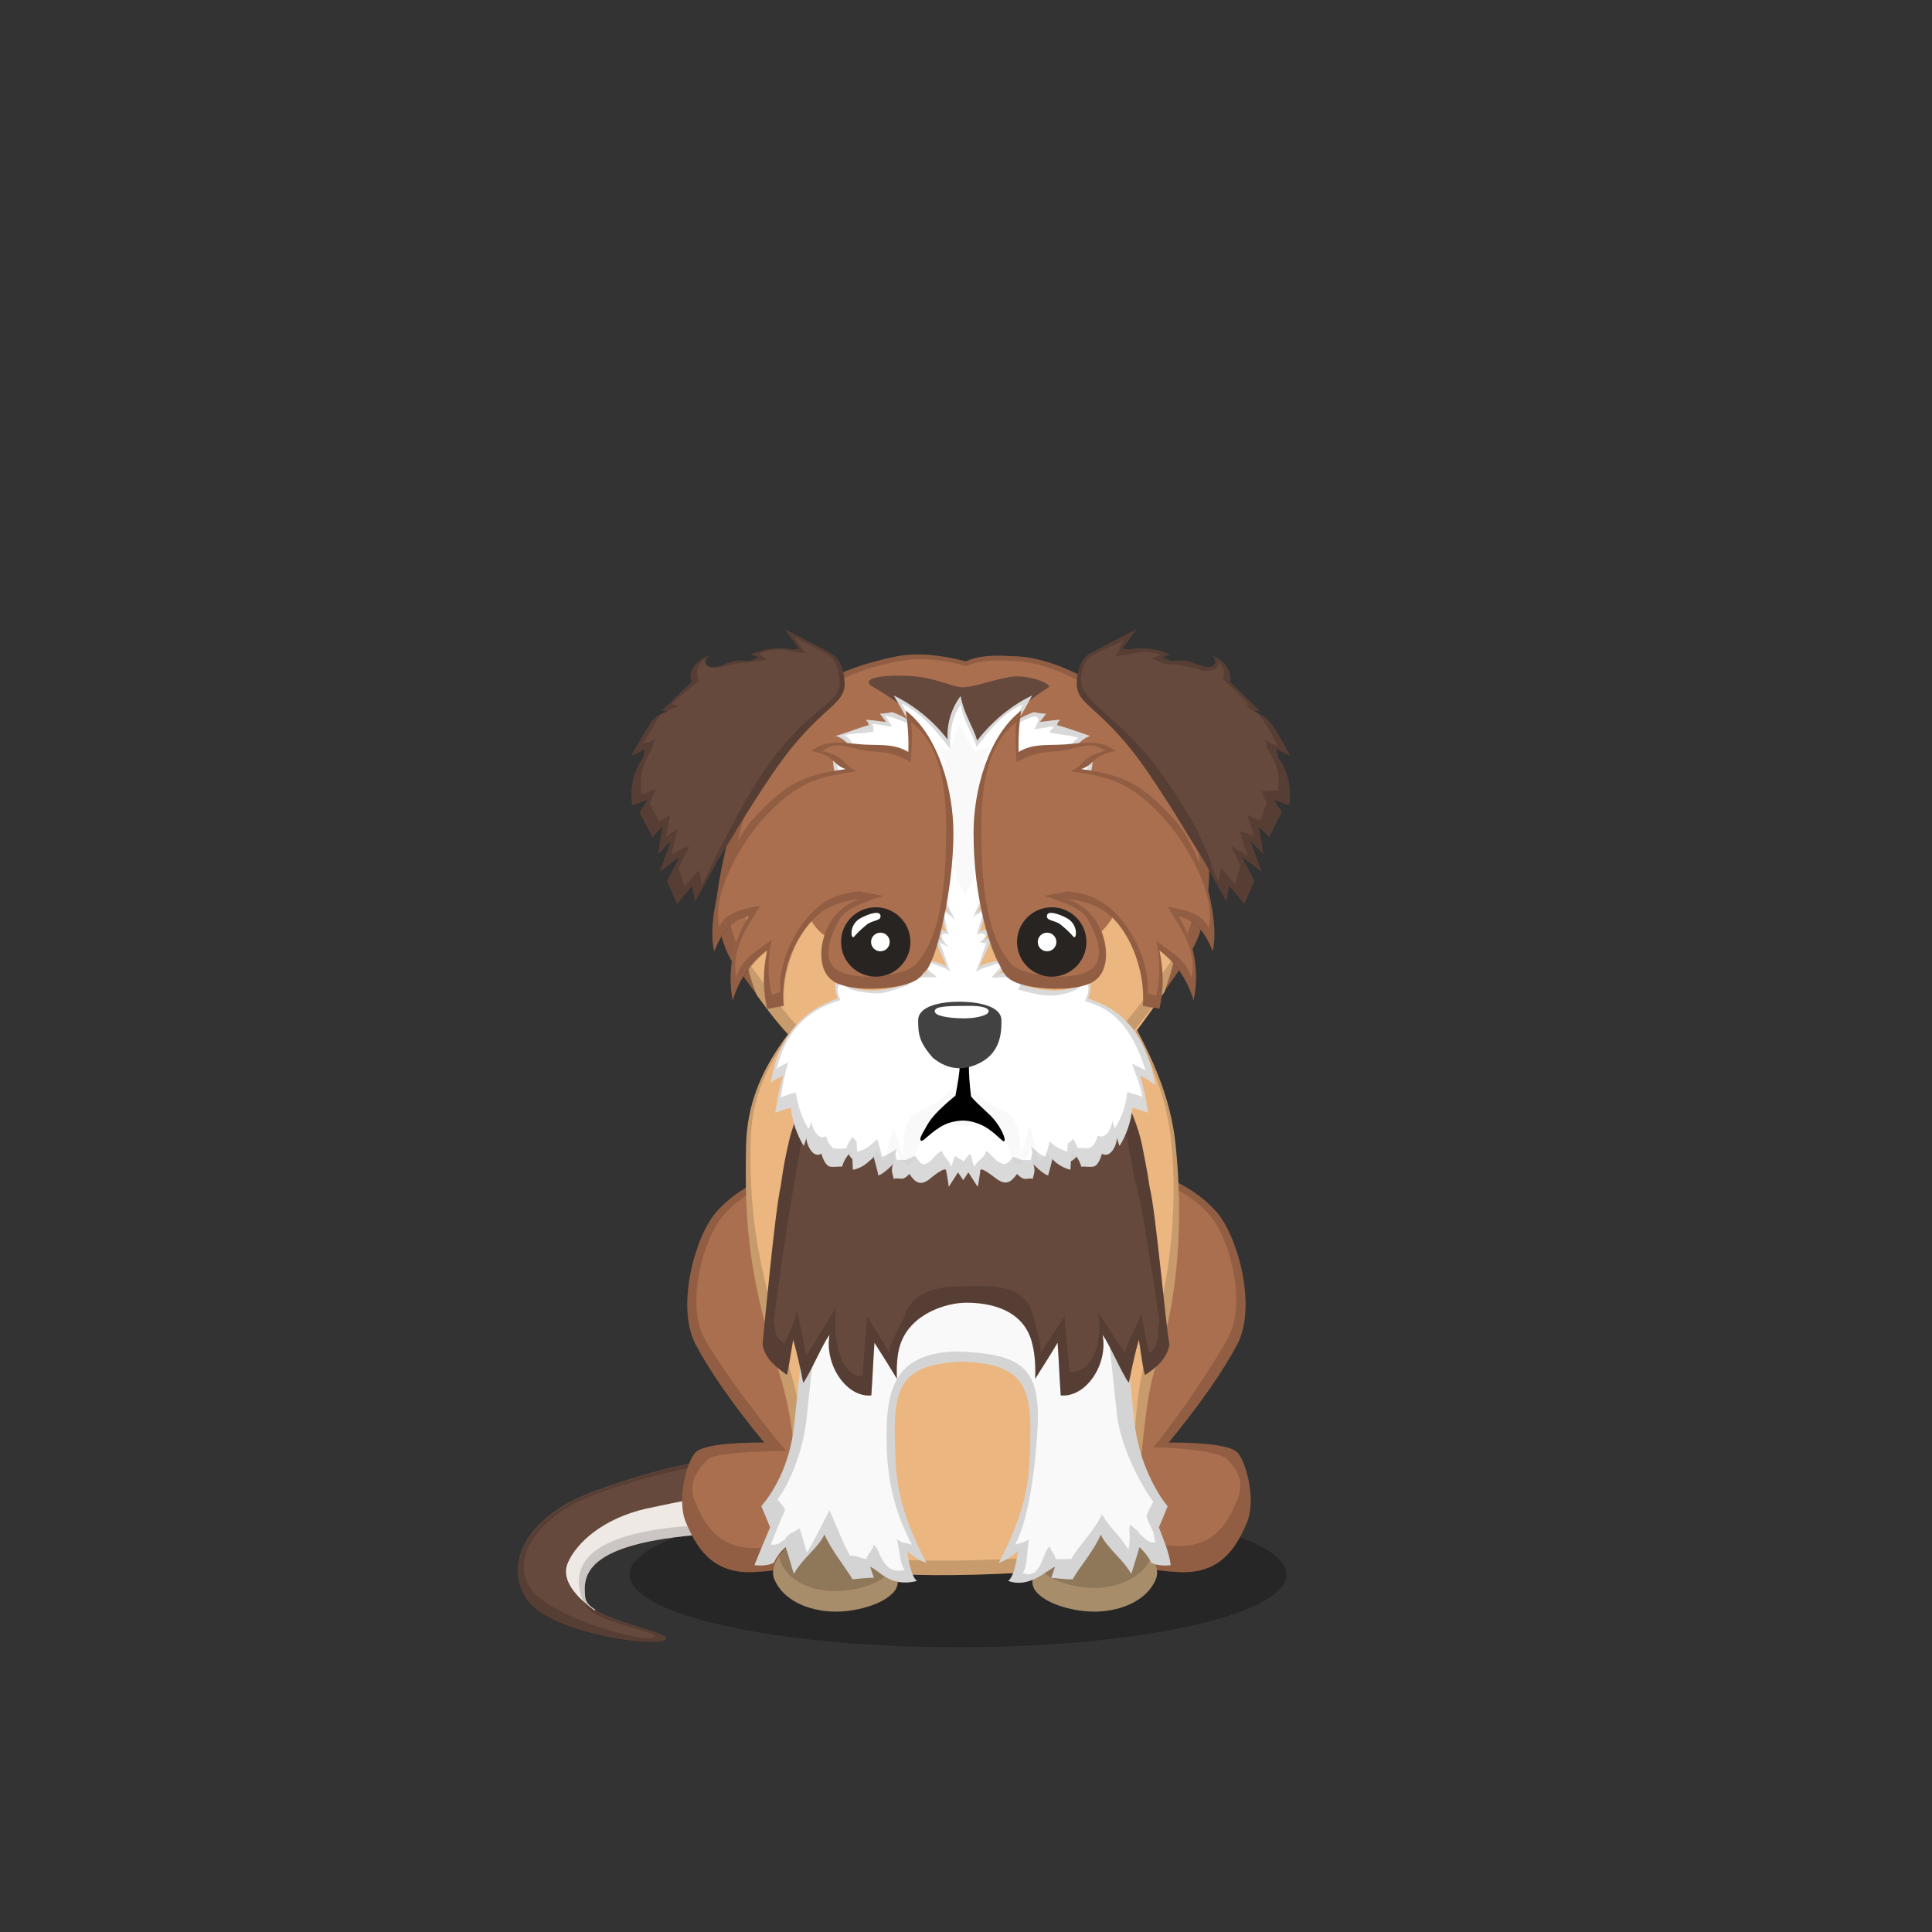 ﻿<?xml version="1.0" encoding="utf-8"?><!DOCTYPE svg PUBLIC "-//W3C//DTD SVG 1.1//EN" "http://www.w3.org/Graphics/SVG/1.1/DTD/svg11.dtd"><svg x="0" y="0" width="340px" height="340px" viewBox="0, 0, 340, 340" preserveAspectRatio="xMidYMid" font-size="0" id="a" enable-background="new 0 0 340 340" xmlns="http://www.w3.org/2000/svg" xmlns:xlink="http://www.w3.org/1999/xlink" xmlns:xml="http://www.w3.org/XML/1998/namespace" version="1.1"><rect x="0" y="0" width="340" height="340" fill="#333333" stroke="none"/><g id="b" fill="#000"><g id="c"><g transform="translate(0, 0) translate(0, 224)" id="d"><ellipse cx="168.6" cy="53.1" rx="57.8" ry="12.8" fill-opacity="0.25" id="e" /></g><g id="f"><g transform="translate(91.2, 86.1) translate(32, 179.5) scale(-1, 1) translate(-32, -179.5) translate(0, 153)" id="g"><g transform="translate(0, 17)" id="h"><path d="M31 13.9 C52.7 15.5 52.6 21.3 52.2 25.1 C51.8 29 36.3 31.1 38.1 32.5 C39.9 33.9 59 31.3 62.7 25.1 C66.4 18.9 62.5 10.7 50.8 6.4 C39.1 2.1 23.4 -2.1 10.6 1 C3.9 2.6 -3.3 7.7 4.4 11.3 C8.4 13.3 19.4 13 31 13.9 z" id="i" fill="#66493D" /><path d="M31 13.9 C52.7 15.5 52.6 21.3 52.2 25.1 C52.1 25.9 51.4 26.6 50.4 27.2 C50.5 27.2 50.6 27.3 50.6 27.3 C54.8 24.2 56.3 21.4 55.3 19 C53.8 15.4 49 11.1 41.5 9.4 C36.4 8.3 29.1 6.9 20 5 L12.8 5.8 L12.8 11.3 C12.8 11.6 13.9 12.3 15.4 13.1 C20 13.3 25.5 13.4 31 13.9 z" id="j" fill="#EFE9E6" /><path d="M50.4 27.3 L50.4 27.3 C51.4 26.7 52.1 26 52.2 25.2 C52.6 21.3 52.7 15.6 31 14 C19.4 13 8.4 13.3 4.4 11.3 C-3.3 7.7 3.9 2.6 10.6 1 C23.4 -2.1 39 2.2 50.7 6.5 C62.4 10.8 66.3 19 62.7 25.2 C59 31.4 39.9 33.9 38.1 32.6 C36.7 31.4 46.4 29.8 50.4 27.3 z M53.3 23.1 C53.1 24.4 52.6 27 50 28.2 C45.8 30.2 39.1 31.3 40 32 C41.6 33.2 58.7 28.5 62 23.2 C65.3 17.9 60.4 10.4 50 6.7 C39.6 3 26.6 -0.2 16.2 1.9 C10.2 3.1 1.6 5.7 8.3 8.9 C11.8 10.7 23.2 11.6 33.4 12.4 C52.5 13.7 53.6 19.7 53.3 23.1 z" opacity="0.15" id="k" /></g></g><g transform="translate(127.5, 273.3) scale(1.246) translate(-127.5, -273.3) translate(-282, 62.1) translate(20, 150)" id="l"><path d="M418 16.4 C418 16.4 415.5 9 413.5 8.1 C411.5 7.2 409.1 5.1 402.7 6.1 C396.3 7.1 391.2 9.7 388.3 13.1 C385.4 16.4 382.6 26.3 385.4 31.7 C387.3 35.3 390.5 40 395.1 45.6 C389.5 45.6 386.3 46.1 385.4 47 C384.1 48.4 382.7 53.9 384.1 57 C385.4 60 387.5 64.2 393.6 63.9 C399.7 63.7 414.1 60.2 416.6 59.1 C419.1 58 417.8 40.7 417.8 39.4 C417.7 13 418 16.4 418 16.4 z" id="m" fill="#AA6F4F" /><path d="M418 16.4 C418 16.4 417.7 12.9 417.8 39.4 C417.8 40.7 419.1 58 416.6 59.1 C414.1 60.2 399.7 63.7 393.6 63.9 C387.5 64.2 385.4 60 384.1 57 C382.7 53.9 384.1 48.4 385.4 47 C386.3 46.1 389.5 45.6 395.1 45.6 C390.5 40 387.3 35.3 385.4 31.7 C382.6 26.3 385.4 16.4 388.3 13.1 C391.2 9.7 396.3 7.1 402.7 6.1 C409.1 5.1 411.5 7.2 413.5 8.1 C415.5 9.1 418 16.4 418 16.4 z M416.7 16.6 C416.7 16.6 414.4 9.8 412.5 8.9 C410.6 8 408.4 6.1 402.5 7.1 C396.6 8.1 391.9 10.4 389.3 13.6 C386.6 16.6 384 25.8 386.6 30.8 C388.4 34.1 393.9 41.7 398.2 46.8 C393 46.8 387.9 47.2 387.1 48 C385.9 49.3 384.1 51.2 385.4 54.1 C386.6 56.9 388.5 60.7 394.2 60.5 C399.8 60.3 413.1 57.1 415.4 56.1 C417.7 55.1 416.5 39.1 416.5 37.9 C416.4 13.5 416.7 16.6 416.7 16.6 z" opacity="0.15" id="n" /></g><g transform="translate(212.4, 273.3) scale(1.246) translate(-212.4, -273.3) translate(-288.5, 62.1) translate(106.5, 179.5) scale(-1, 1) translate(-106.5, -179.5) translate(89, 150)" id="o"><path d="M-348.6 16.4 C-348.6 16.4 -351.1 9 -353.1 8.1 C-355.1 7.2 -357.5 5.1 -363.9 6.1 C-370.3 7.1 -375.4 9.7 -378.3 13.1 C-381.2 16.4 -384 26.3 -381.2 31.7 C-379.3 35.3 -376.1 40 -371.5 45.6 C-377.1 45.6 -380.3 46.1 -381.2 47 C-382.5 48.4 -383.9 53.9 -382.5 57 C-381.2 60 -379.1 64.2 -373 63.9 C-366.9 63.7 -352.5 60.2 -350 59.1 C-347.5 58 -348.8 40.6 -348.8 39.3 C-348.8 13 -348.6 16.4 -348.6 16.4 z" id="p" fill="#AA6F4F" /><path d="M-348.6 16.4 C-348.6 16.4 -348.8 12.9 -348.8 39.3 C-348.8 40.6 -347.5 58 -350 59.1 C-352.5 60.2 -366.9 63.7 -373 63.9 C-379.1 64.2 -381.2 60 -382.5 57 C-383.9 53.9 -382.5 48.4 -381.2 47 C-380.3 46.1 -377.1 45.6 -371.5 45.6 C-376.1 40 -379.3 35.3 -381.2 31.7 C-384 26.3 -381.2 16.4 -378.3 13.1 C-375.4 9.7 -370.3 7.1 -363.9 6.1 C-357.5 5.1 -355.1 7.2 -353.1 8.1 C-351.1 9.1 -348.6 16.4 -348.6 16.4 z M-350 16.5 C-350 16.5 -352.3 9.7 -354.1 8.9 C-355.9 8.1 -358.1 6.1 -364 7.1 C-369.9 8.1 -374.6 10.3 -377.3 13.5 C-380 16.5 -382.5 25.6 -380 30.6 C-378.2 33.9 -373.6 41.1 -369.3 46.3 C-374.4 46.3 -379 47.1 -379.8 48 C-381 49.3 -382.4 51 -381.1 53.9 C-379.9 56.7 -378 60.5 -372.4 60.2 C-366.8 60 -353.5 56.8 -351.2 55.8 C-348.9 54.8 -350.1 38.8 -350.1 37.6 C-350.2 13.4 -350 16.5 -350 16.5 z" opacity="0.15" id="q" /></g><g transform="translate(90.9, 84.8) translate(37, 51)" id="r"><g transform="translate(3, 0)" id="s"><path d="M61.7 20.1 C61.7 36.4 64.4 34.7 66.1 39.3 C67.8 43.9 74.7 53 76 65.8 C77.3 78.6 76.6 92.6 72.6 104.3 C68.6 116 71.5 137.3 61.8 140 C61.5 140.1 29.8 143.1 18 140 C5.8 136.8 11.8 123.7 6.4 106.4 C1 89.1 0.1 80.3 0.4 65.8 C0.7 51.3 10.7 44.1 12.5 39.2 C14.3 34.3 16.6 32.5 16.6 20 C16.6 7.5 24.6 0.5 42.2 1 C47.5 1.2 61.7 3.7 61.7 20.1 z" id="t" fill="#EBB67F" /><path d="M61.7 20.1 C61.7 36.4 64.4 34.7 66.1 39.3 C67.8 43.9 74.7 53 76 65.8 C77.3 78.6 76.6 92.6 72.6 104.3 C68.6 116 71.5 137.3 61.8 140 C61.5 140.1 29.8 143.1 18 140 C5.8 136.8 11.8 123.7 6.4 106.4 C1 89.1 0.1 80.3 0.4 65.8 C0.7 51.3 10.7 44.1 12.5 39.2 C14.3 34.3 16.6 32.5 16.6 20 C16.6 7.5 24.6 0.5 42.2 1 C47.5 1.2 61.7 3.7 61.7 20.1 z M61.2 20.2 C61.2 4.2 47.3 1.7 42.1 1.5 C24.9 1 17.1 7.9 17.1 20.1 C17.1 32.3 14.8 34.1 13.1 38.9 C11.4 43.7 1.5 50.7 1.2 64.9 C0.9 79.1 2.8 88.3 8.1 105.2 C13.4 122.1 6.5 134.3 18.4 137.5 C29.9 140.5 61 137.6 61.3 137.5 C70.8 134.9 67 114.3 70.9 102.9 C74.8 91.5 76.5 77.5 75.2 64.9 C73.9 52.4 67.2 43.5 65.5 39 C63.8 34.5 61.2 36.1 61.2 20.2 z" opacity="0.15" id="u" /></g></g><g transform="translate(132.77, 177.25) scale(1.1, 1.383) translate(-136.1, -189.8) translate(103.4, 81.2) translate(66, 147) scale(-1, 1) translate(-66, -147) translate(32, 108)" id="v"><path d="M58 67.2 C54.9 66.3 50.1 67.4 47.5 69.2 C46.3 70.1 43.1 73.1 44.9 74.9 C46.8 76.8 51.7 77.5 53.9 77.5 C56.6 77.6 62 76.9 64 73.6 C65.4 71.5 61.9 68.4 58 67.2 z" id="w" fill="#C6A67D" /><path d="M9.2 67.2 C12.3 66.3 17.1 67.4 19.7 69.2 C20.9 70.1 24.1 73.1 22.3 74.9 C20.4 76.8 15.5 77.5 13.3 77.5 C10.6 77.6 5.2 76.9 3.2 73.6 C1.8 71.5 5.3 68.4 9.2 67.2 z" id="x" fill="#C6A67D" /><path d="M58 67.2 C54.9 66.3 50.1 67.4 47.5 69.2 C46.3 70.1 43.1 73.1 44.9 74.9 C46.8 76.8 51.7 77.5 53.9 77.5 C56.6 77.6 62 76.9 64 73.6 C65.4 71.5 61.9 68.4 58 67.2 z" opacity="0.15" id="y" /><path d="M9.2 67.2 C12.3 66.3 17.1 67.4 19.7 69.2 C20.9 70.1 24.1 73.1 22.3 74.9 C20.4 76.8 15.5 77.5 13.3 77.5 C10.6 77.6 5.2 76.9 3.2 73.6 C1.8 71.5 5.3 68.4 9.2 67.2 z" opacity="0.15" id="z" /><path d="M57.6 65.7 C54.8 64.9 50.5 65.9 48.2 67.5 C47.1 68.3 44.3 71 45.9 72.6 C47.6 74.3 52 74.9 54 74.9 C56.4 75 61.2 74.4 63 71.4 C64.2 69.6 61.1 66.8 57.6 65.7 z" opacity="0.15" id="a1" /><path d="M9.4 64.2 C12.3 63.3 16.9 64.4 19.3 66.2 C20.4 67.1 23.5 70.1 21.8 71.9 C20 73.8 15.4 74.5 13.3 74.5 C10.8 74.6 5.7 73.9 3.8 70.6 C2.4 68.5 5.7 65.4 9.4 64.2 z" opacity="0.15" id="b1" /><path d="M2.6 66.8 C2.1 65.9 1.5 64.7 1.2 64.1 C2.9 62.5 5.8 58.5 6.5 53.5 C8 41.8 9.8 28.1 12.5 23.9 C18 15.1 28.4 24.8 33.7 24.8 C39 24.8 49.4 15.2 54.9 23.9 C57.6 28.2 59.4 41.8 60.9 53.5 C61.6 59.1 64.5 62.5 66.2 64.1 C65.9 64.7 65.2 65.9 64.8 66.8 C65.6 68.3 66.4 69.8 67.3 71.6 C65.9 71.7 65 71.6 64.2 71.3 C63.8 70.6 63.2 69.9 62.3 69.3 C61.9 70.2 61.5 71.4 61 72.7 C59.4 70.5 57.3 69.6 56.1 67.7 C54.9 69.8 52.8 71.8 51.6 73.4 C50.5 73.3 49.3 73.2 48.2 73.2 C48.4 72.7 48.6 72.3 48.8 71.8 C47.4 72.2 45.6 74.5 41.3 73.6 C42.1 73.1 42.5 71.7 42.9 69.8 C41.9 70.5 40.9 71 39.8 71.3 C42.4 67.3 44.4 63.4 44.7 58.6 C45.2 49.9 45.2 46 34 45.7 C22.8 46 22.8 49.9 23.3 58.6 C23.6 63.4 25.6 67.3 28.2 71.3 C27.1 71 26 70.4 25.1 69.8 C25.5 71.7 25.9 73.1 26.7 73.6 C23.3 74.6 20.5 72.2 19.2 71.8 C19.4 72.3 19.6 72.7 19.8 73.2 C18.7 73.3 17.5 73.4 16.4 73.4 C15.2 71.7 13 69.8 11.9 67.7 C10.7 69.6 8.7 70.5 7 72.7 C6.5 71.3 6 70.2 5.7 69.3 C4.9 69.9 4.2 70.6 3.8 71.3 C3 71.6 2.1 71.7 0.7 71.6 C1 69.8 1.9 68.3 2.6 66.8 z" id="c1" fill="#F9F9F9" /><path d="M2.6 66.8 C2.1 65.9 1.5 64.7 1.2 64.1 C2.9 62.5 5.8 58.5 6.5 53.5 C8 41.8 9.8 28.1 12.5 23.9 C18 15.1 28.4 24.8 33.7 24.8 C39 24.8 49.4 15.2 54.9 23.9 C57.6 28.2 59.4 41.8 60.9 53.5 C61.6 59.1 64.5 62.5 66.2 64.1 C65.9 64.7 65.2 65.9 64.8 66.8 C65.6 68.3 66.4 69.8 67.3 71.6 C65.9 71.7 65 71.6 64.2 71.3 C63.8 70.6 63.2 69.9 62.3 69.3 C61.9 70.2 61.5 71.4 61 72.7 C59.4 70.5 57.3 69.6 56.1 67.7 C54.9 69.8 52.8 71.8 51.6 73.4 C50.5 73.3 49.3 73.2 48.2 73.2 C48.4 72.7 48.6 72.3 48.8 71.8 C47.4 72.2 45.6 74.5 41.3 73.6 C42.1 73.1 42.5 71.7 42.9 69.8 C41.9 70.5 40.9 71 39.8 71.3 C42.4 67.3 44.4 63.4 44.7 58.6 C45.2 49.9 45.2 46 34 45.7 C22.8 46 22.8 49.9 23.3 58.6 C23.6 63.4 25.6 67.3 28.2 71.3 C27.1 71 26 70.4 25.1 69.8 C25.5 71.7 25.9 73.1 26.7 73.6 C23.3 74.6 20.5 72.2 19.2 71.8 C19.4 72.3 19.6 72.7 19.8 73.2 C18.7 73.3 17.5 73.4 16.4 73.4 C15.2 71.7 13 69.8 11.9 67.7 C10.7 69.6 8.7 70.5 7 72.7 C6.5 71.3 6 70.2 5.7 69.3 C4.9 69.9 4.2 70.6 3.8 71.3 C3 71.6 2.1 71.7 0.7 71.6 C1 69.8 1.9 68.3 2.6 66.8 z M4.6 65.4 C4 66.8 3.4 67 3.2 68.7 C4.5 68.8 4.9 68 5.6 67.7 C6 67.1 6.5 67 7.2 66.4 C7.5 67.2 7 68.3 7.5 69.6 C9 67.6 10.6 66.8 11.7 65.1 C12.7 67 15.5 69.2 16.6 70.8 C17.6 70.8 18.2 70.9 19.2 70.8 C19 70.3 20.2 69.6 20 69.2 C21.2 69.6 21.3 73.6 24.4 72.6 C23.7 72.1 23.7 70 23.4 68.3 C24.2 68.8 24.6 68.7 25.6 69 C23.2 65.4 22.3 58.4 22 54.1 C21.5 46.2 24.8 44.7 35.1 44.4 C45.3 44.7 46.5 49.5 46.1 57.4 C45.8 61.8 44.5 65.4 42.1 69 C43.1 68.7 43.6 68.9 44.5 68.3 C44 70 44 71.7 43.2 72.2 C47.1 73 47.1 69.3 48.3 69 C48.1 69.5 49.5 70.4 49.3 70.8 C50.3 70.8 51 70.3 52 70.4 C53.1 68.9 54.2 66.5 55.3 64.6 C56.4 66.3 57.4 68 58.9 70 C59.4 68.8 59.7 67.7 60.1 66.9 C60.9 67.4 62 67.6 62.4 68.3 C63.1 68.6 63.4 69.1 64.7 69 C63.9 67.4 63.2 66 62.4 64.6 C62.8 63.8 63.3 63.7 63.6 63.2 C62.1 61.7 59.5 57.6 58.9 52.5 C57.5 41.8 55.9 29.4 53.4 25.5 C48.4 17.6 38.9 26.3 34.1 26.3 C29.3 26.3 19.8 17.5 14.8 25.5 C12.3 29.3 10.7 41.8 9.3 52.5 C8.6 57 5 62 3.5 63.5 C3.8 64 4.2 64.6 4.6 65.4 z" opacity="0.15" id="d1" /><path d="M4.1 23.4 C4.4 21.6 4.9 19.8 5.3 18.1 C6.4 13.9 10.3 8 13.2 5.9 C20.9 0.6 28.6 1 33.8 1 C39 1 46.3 0.6 54 5.9 C57 7.9 60.8 13.9 61.9 18.1 C62.4 19.8 62.8 21.6 63.1 23.4 C64 26.4 65.8 41.9 66 43.5 C65.6 45.4 63.8 46.4 62.1 47.4 C61.9 46.8 61.5 44.8 61.1 42.9 C60.5 44.6 60 46.3 59.5 48.4 C58.3 47.1 56.5 43.6 55.3 42.3 C56.1 46.2 52.5 50.3 48.6 50 C48.4 47.8 48.3 45.5 48.1 43.3 C46.9 44.8 45.7 46.3 44.5 47.9 C44.6 46.6 44.5 44.8 44 43.6 C42.4 39.6 36.6 38.2 33.4 38.2 C30.2 38.2 24.1 38.8 22.8 43.6 C22.4 44.9 22.3 46.6 22.4 47.9 C21.2 46.4 20 44.9 18.8 43.3 C18.6 45.5 18.5 47.8 18.3 50 C14.3 50.3 10.7 46.1 11.6 42.3 C10.4 43.6 8.6 47.1 7.4 48.4 C6.9 46.4 6.4 44.6 5.8 42.9 C5.4 44.9 5.1 46.9 4.8 47.4 C3.1 46.5 1.3 45.4 0.9 43.5 C1.4 42 3.1 26.4 4.1 23.4 z" id="e1" fill="#66493D" /><path d="M4.1 23.4 C4.4 21.6 4.9 19.8 5.3 18.1 C6.4 13.9 10.3 8 13.2 5.9 C20.9 0.6 28.6 1 33.8 1 C39 1 46.3 0.6 54 5.9 C57 7.9 60.8 13.9 61.9 18.1 C62.4 19.8 62.8 21.6 63.1 23.4 C64 26.4 65.8 41.9 66 43.5 C65.6 45.4 63.8 46.4 62.1 47.4 C61.9 46.8 61.5 44.8 61.1 42.9 C60.5 44.6 60 46.3 59.5 48.4 C58.3 47.1 56.5 43.6 55.3 42.3 C56.1 46.2 52.5 50.3 48.6 50 C48.4 47.8 48.3 45.5 48.1 43.3 C46.9 44.8 45.7 46.3 44.5 47.9 C44.6 46.6 44.5 44.8 44 43.6 C42.4 39.6 36.6 38.2 33.4 38.2 C30.2 38.2 24.1 38.8 22.8 43.6 C22.4 44.9 22.3 46.6 22.4 47.9 C21.2 46.4 20 44.9 18.8 43.3 C18.6 45.5 18.5 47.8 18.3 50 C14.3 50.3 10.7 46.1 11.6 42.3 C10.4 43.6 8.6 47.1 7.4 48.4 C6.9 46.4 6.4 44.6 5.8 42.9 C5.4 44.9 5.1 46.9 4.8 47.4 C3.1 46.5 1.3 45.4 0.9 43.5 C1.4 42 3.1 26.4 4.1 23.4 z M6.5 22.6 C5.2 25.1 2.9 39 2.5 40.5 C2.9 42.2 2.5 43.8 4.1 44.6 C4.4 44.1 5 41.3 5.4 39.5 C6 41.1 7.5 42.8 8 44.6 C9.1 43.4 11.2 40.7 12.3 39.5 C11.5 43 13.2 47.3 16.9 47 C17.1 45 17.5 41.9 17.7 39.9 C18.8 41.4 20.4 43.2 21.5 44.6 C21.4 43.4 22.3 41.1 22.7 39.9 C23.9 35.5 30.5 36.1 33.5 36.1 C36.5 36.1 41.8 36.2 43.3 39.9 C43.8 41 45.8 43.4 45.7 44.6 C46.8 43.1 48.2 41.3 49.3 39.9 C49.5 41.9 49.8 45.5 50 47.5 C53.6 47.8 54.9 42.4 54.2 38.8 C55.3 40 57.9 43.7 59 44.9 C59.5 43 60 40.8 60.5 39.2 C60.9 40.9 62.3 42.8 62.5 43.4 C64.1 42.5 63.8 42.2 64.2 40.5 C64 39 61.6 25.3 60.8 22.6 C60.5 20.9 60.2 19.3 59.7 17.7 C58.7 13.8 55.2 8.3 52.4 6.5 C45.2 1.6 38.5 2 33.8 2 C29.1 2 21.9 1.6 14.9 6.5 C12.2 8.4 8.7 13.8 7.6 17.7 C7.2 19.3 6.8 20.9 6.5 22.6 z" opacity="0.15" id="f1" /></g></g><g transform="translate(169.6, 188) scale(0.911) translate(-169.6, -188)" id="g1"><g transform="translate(96.5, 81.9) translate(23, 22)" id="h1"><g id="i1"><path d="M8.2 28.4 C11 21.7 15.7 17.3 19.3 12.7 C22.9 8.1 31.7 5.6 37.3 4.5 C41.1 3.8 45.5 4.2 50.5 5.5 C52.6 4.5 55.6 4.2 59.5 4.5 C66.7 4.5 74.5 9 78.8 11.8 C83 14.6 91 25 93 28.4 C95 31.8 96.7 39.1 97.3 42.7 C97.9 46.3 97.3 55.3 94.7 60.3 C92.1 65.3 82.5 78 79.9 80.3 C76.4 83.4 71.5 86.4 67.9 88.5 C62.3 91.8 46 95 35.4 89.9 C31.5 88 25.1 85.8 20.9 82.2 C13.5 75.9 8.9 67.7 7 65.7 C4 62.7 1.8 55.5 2.5 50.3 C3.2 45.1 5.4 35.1 8.2 28.4 z" id="j1" fill="#AA6F4F" /><path d="M88.9 69.3 C87.1 71.9 85.2 74.6 83.6 76.7 C82.3 78.2 81.1 79.5 80.2 80.5 C79.9 80.8 79.6 81.2 79.2 81.6 C75.8 84.3 71.3 86.7 68.2 88.6 C62.6 91.8 46 95 35.4 89.9 C31.8 88.2 26.1 86.1 21.9 83 C21 82.2 20 81.4 19 80.5 C18.5 80 18 79.5 17.5 79 L14.9 76.1 C13 73.9 11.4 71.7 10.1 69.9 C9.3 68 8.6 65.7 8.1 63.2 C7.1 58 7.9 53.8 10.3 49.9 C11.7 47.6 14.6 45.6 18.9 43.8 C18.6 47.5 18.6 49.9 18.8 50.8 C20.2 56.9 23.9 61.2 30.3 59.2 C32.2 58.6 34.7 51 48.6 51 C62.5 51 62.5 57.9 68.7 59.7 C74.9 61.5 78.8 56.3 80.6 51.3 C82.4 46.3 80.5 43.1 80.1 42.6 C79.7 42.1 86.2 44 89.2 49 C92.2 54 92.5 57.7 90.4 64.5 C89.9 66.5 89.3 68.1 88.9 69.3 z" id="k1" fill="#EBB67F" /><path d="M8.2 28.4 C11 21.7 15.7 17.3 19.3 12.7 C22.9 8.1 31.7 5.6 37.3 4.5 C41.1 3.8 45.5 4.2 50.5 5.5 C52.6 4.5 55.6 4.2 59.5 4.5 C66.7 4.5 74.5 9 78.8 11.8 C83 14.6 91 25 93 28.4 C95 31.8 96.7 39.1 97.3 42.7 C97.9 46.3 97.3 55.3 94.7 60.3 C92.1 65.3 82.5 78 79.9 80.3 C76.4 83.4 71.5 86.4 67.9 88.5 C62.3 91.8 46 95 35.4 89.9 C31.5 88 25.1 85.8 20.9 82.2 C13.5 75.9 8.9 67.7 7 65.7 C4 62.7 1.8 55.5 2.5 50.3 C3.2 45.1 5.4 35.1 8.2 28.4 z M10.1 28.4 C7.4 34.9 5.3 44.5 4.6 49.5 C3.9 54.5 6 61.4 8.9 64.3 C10.7 66.2 15.2 74.1 22.2 80.1 C26.2 83.6 32.3 85.8 36.1 87.5 C46.3 92.4 61.9 89.3 67.2 86.1 C70.6 84.1 75.3 81.2 78.7 78.2 C81.2 76 90.4 63.7 92.9 58.9 C95.4 54.1 96 45.4 95.4 42 C94.8 38.5 93.2 31.5 91.2 28.3 C89.2 25.1 81.6 15.1 77.6 12.4 C73.6 9.7 66.1 5.4 59.2 5.4 C55.5 5.1 52.6 5.5 50.6 6.4 C45.8 5.1 41.6 4.7 37.9 5.4 C32.5 6.4 24.1 8.8 20.7 13.3 C17.3 17.8 12.8 21.9 10.1 28.4 z" opacity="0.15" id="l1" /><path d="M32.7 10.5 C38.2 13.7 42.7 17.2 45.6 23.9 C48.5 30.6 47.2 33.2 49.4 33.2 C51.6 33.2 51.1 28.5 53.1 23.9 C55.1 19.3 60.7 14.2 66.5 10.5 C67.2 10 63.6 8.3 60.1 8.4 C56.9 8.6 52.2 10.5 50 10.5 C48 10.5 45 8.8 40.7 8.4 C34.9 7.9 29.5 8.7 32.7 10.5 z" id="m1" fill="#66493D" /></g></g><g transform="translate(144.1, 115.1) rotate(30, 0, 0) scale(1) translate(-141.1, -120.1) translate(111.6, 97.3) translate(2, 16)" id="n1"><g id="o1"><path d="M0.2 37 C0.2 35.6 0.2 30.8 0.3 29.9 C0.2 28.7 0.9 27.3 2 26.1 C1.7 26.2 1.4 26.3 1 26.5 C1.7 24 3.2 18.8 3.2 18.8 C1.9 18 1.4 15.6 3.5 12.8 C3.3 15.6 5.5 14.4 6.1 13.7 C6.7 13 7.3 12.3 7.9 11.6 C8.6 10.8 9.7 10.3 10.8 9.8 C11.2 9.3 11.7 8.8 12.1 8.3 C11.5 8.3 10.9 8.4 10.4 8.6 C12 6.4 14.3 4.6 16.9 3.7 C17.3 3.4 17.6 3.2 18 2.9 C16.6 2.3 15.1 1.7 13.7 1 C16.8 0.9 19.9 0.7 23.1 0.6 C24.4 0.5 26.2 0.6 28.4 3.5 C31.8 8 26.9 9.4 25.6 26.2 C24.9 36.1 25 42.4 24.8 46.4 C24.9 49.3 24.9 52.3 25 55.2 C24.3 54.4 23.7 53.7 23 52.9 C22.7 54.4 22.5 55.7 22.2 57.4 C20.9 56.4 19.6 55.5 18.3 54.5 C18.2 52.8 18.2 51.2 18.1 49.5 C18.1 49.5 18.1 49.5 18 49.4 C17.4 50.8 16.8 52.2 16.2 53.6 C15.8 51.6 15.5 49.5 15.1 47.5 C14.8 48.6 14.5 49.8 14.2 50.9 C13.6 49.2 12.9 47.5 12.3 45.9 C12.1 46.8 11.8 47.7 11.6 48.6 C10.1 47.6 8.6 46.6 7.1 45.7 C7.1 44.7 7.2 43.8 7.2 42.8 C6.5 43.6 5.9 44.4 5.2 45.2 C3.1 42.7 2.1 39.4 2.4 36.2 C2.2 35.6 2 35.1 1.9 34.5 C1.4 35.4 0.8 36.2 0.2 37 z" id="p1" fill="#66493D" /><path d="M0.2 37 C0.2 35.6 0.2 30.8 0.3 29.9 C0.2 28.7 0.9 27.3 2 26.1 C1.7 26.2 1.4 26.3 1 26.5 C1.7 24 3.2 18.8 3.2 18.8 C1.9 18 1.4 15.6 3.5 12.8 C3.3 15.6 5.5 14.4 6.1 13.7 C6.7 13 7.3 12.3 7.9 11.6 C8.6 10.8 9.7 10.3 10.8 9.8 C11.2 9.3 11.7 8.8 12.1 8.3 C11.5 8.3 10.9 8.4 10.4 8.6 C12 6.4 14.3 4.6 16.9 3.7 C17.3 3.4 17.6 3.2 18 2.9 C16.6 2.3 15.1 1.7 13.7 1 C16.8 0.9 19.9 0.7 23.1 0.6 C24.4 0.5 26.2 0.6 28.4 3.5 C31.8 8 26.9 9.4 25.6 26.2 C24.9 36.1 25 42.4 24.8 46.4 C24.9 49.3 24.9 52.3 25 55.2 C24.3 54.4 23.7 53.7 23 52.9 C22.7 54.4 22.5 55.7 22.2 57.4 C20.9 56.4 19.6 55.5 18.3 54.5 C18.2 52.8 18.2 51.2 18.1 49.5 C18.1 49.5 18.1 49.5 18 49.4 C17.4 50.8 16.8 52.2 16.2 53.6 C15.8 51.6 15.5 49.5 15.1 47.5 C14.8 48.6 14.5 49.8 14.2 50.9 C13.6 49.2 12.9 47.5 12.3 45.9 C12.1 46.8 11.8 47.7 11.6 48.6 C10.1 47.6 8.6 46.6 7.1 45.7 C7.1 44.7 7.2 43.8 7.2 42.8 C6.5 43.6 5.9 44.4 5.2 45.2 C3.1 42.7 2.1 39.4 2.4 36.2 C2.2 35.6 2 35.1 1.9 34.5 C1.4 35.4 0.8 36.2 0.2 37 z M1 33.9 C1.6 33.2 2.2 32.8 2.6 31.9 C2.7 32.5 2.9 33.5 3.1 34.1 C2.8 37 3.8 40.1 5.7 42.4 C6.4 41.7 6.9 40.9 7.6 40.2 C7.6 40.8 7.7 41.8 7.9 43.2 C9.2 44 10.3 44.7 11.3 45.3 C11.5 44.5 12.3 43.9 12.4 43.1 C13 44.6 13.3 45.6 13.9 47.2 C14.2 46.2 14.8 45.6 15 44.6 C15.4 46.4 16.1 47.8 16.5 49.7 C16.9 48.8 17.6 47.8 18.7 46.5 C18.8 48.7 18.9 50.3 19 51.3 C20.2 52.2 20.5 52.8 21.8 53.7 C22.1 52.1 22.3 50.9 22.6 49.6 C23.3 50.3 23.8 51 24.5 51.7 C24.4 49 23.2 35.8 23.9 26.7 C25 11.1 30.8 8.1 27.6 4 C25.5 1.3 24.2 1.1 23 1.1 C20 1.2 18.9 1.3 16 1.4 C17.3 2 18.1 2.4 19.4 3 C19 3.3 17.2 3.9 16.8 4.1 C14.4 4.9 13.2 5.7 11.7 7.7 C12.2 7.5 13 7.8 13.6 7.8 C13.2 8.3 11.2 9.7 10.8 10.1 C9.8 10.6 7.2 13 6.6 13.6 C6 14.2 3.8 15.6 3.2 13.8 C2.3 15.4 3.1 17.2 4.3 17.9 C4.3 17.9 2.7 22.1 2 24.4 C2.4 24.2 3.2 24.3 3.4 24.2 C2.4 25.3 1 26.9 1.1 28 C1.1 29.1 1 32.6 1 33.9 z" opacity="0.15" id="q1" /></g></g><g transform="translate(193.7, 115.1) rotate(-30, 0, 0) scale(1) translate(-196.7, -120.1) translate(107.4, 97.4) translate(102, 45) scale(-1, 1) translate(-102, -45) translate(87, 16)" id="r1"><g id="s1"><path d="M0.2 37 C0.2 35.6 0 32.1 0.3 29.9 C0.5 28.5 1.1 27.2 2 26.1 C1.7 26.2 1.4 26.3 1 26.5 C1.7 24 2.5 21.1 3.2 18.8 C2.9 18.6 1 16.3 3.5 12.8 C3.3 15.6 5.5 14.4 6.1 13.7 C6.7 13 7.3 12.3 7.9 11.6 C8.6 10.8 9.7 10.3 10.8 9.8 C11.2 9.3 11.7 8.8 12.1 8.3 C11.5 8.3 10.9 8.4 10.4 8.6 C12 6.4 14.3 4.6 16.9 3.7 C17.3 3.4 17.6 3.2 18 2.9 C16.6 2.3 15.1 1.7 13.7 1 C16.8 0.9 19.9 0.7 23.1 0.6 C24.4 0.5 26.2 0.6 28.4 3.5 C31.8 8 26.9 9.4 25.6 26.2 C24.9 36.1 25 42.4 24.8 46.4 C24.9 49.3 24.9 52.3 25 55.2 C24.3 54.4 23.7 53.7 23 52.9 C22.7 54.4 22.5 55.7 22.2 57.4 C20.9 56.4 19.6 55.5 18.3 54.5 C18.2 52.8 18.2 51.2 18.1 49.5 C18.1 49.5 18.1 49.5 18 49.4 C17.4 50.8 16.8 52.2 16.2 53.6 C15.8 51.6 15.5 49.5 15.1 47.5 C14.8 48.6 14.5 49.8 14.2 50.9 C13.6 49.2 12.9 47.5 12.3 45.9 C12.1 46.8 11.8 47.7 11.6 48.6 C10.1 47.6 8.6 46.6 7.1 45.7 C7.1 44.7 7.2 43.8 7.2 42.8 C6.5 43.6 5.9 44.4 5.2 45.2 C3.1 42.7 2.1 39.4 2.4 36.2 C2.2 35.6 2 35.1 1.9 34.5 C1.4 35.4 0.8 36.2 0.2 37 z" id="t1" fill="#66493D" /><path d="M1.8 26.3 C1.8 26.2 1.8 26.2 1.9 26.1 C1.6 26.2 1.4 26.3 1 26.5 C1.7 24 2.5 21.1 3.2 18.8 C2.9 18.6 1 16.3 3.5 12.8 C3.3 15.6 5.5 14.4 6.1 13.7 C6.7 13 7.3 12.3 7.9 11.6 C8.6 10.8 9.7 10.3 10.8 9.8 C11.2 9.3 11.7 8.8 12.1 8.3 C11.5 8.3 10.9 8.4 10.4 8.6 C12 6.4 14.3 4.6 16.9 3.7 C17.3 3.4 17.6 3.2 18 2.9 C16.6 2.3 15.1 1.7 13.7 1 C16.8 0.9 19.9 0.7 23.1 0.6 C24.4 0.5 26.2 0.6 28.4 3.5 C31.8 8 26.9 9.4 25.6 26.2 C24.9 36.1 25 42.4 24.8 46.4 C24.9 49.3 24.9 52.3 25 55.2 C24.3 54.4 23.7 53.7 23 52.9 C22.7 54.4 22.5 55.7 22.2 57.4 C20.9 56.4 19.6 55.5 18.3 54.5 C18.2 52.8 18.2 51.2 18.1 49.5 C18.1 49.5 18.1 49.5 18 49.4 C17.4 50.8 16.8 52.2 16.2 53.6 C15.8 51.6 15.5 49.5 15.1 47.5 C14.8 48.6 14.5 49.8 14.2 50.9 C13.6 49.2 12.9 47.5 12.3 45.9 C12.1 46.8 11.8 47.7 11.6 48.6 C10.1 47.6 8.6 46.6 7.1 45.7 C7.1 44.7 7.2 43.8 7.2 42.8 C6.5 43.6 5.9 44.4 5.2 45.2 C3.1 42.7 2.1 39.4 2.4 36.2 C2.2 35.6 2 35.1 1.9 34.5 C1.4 35.4 0.8 36.2 0.2 37 C0.2 35.6 0 32.1 0.3 29.9 C0.5 28.6 1 27.4 1.8 26.3 z M1.8 26.3 C1.6 26.8 1.5 27.3 1.4 27.8 C1.1 29.8 1.3 33.1 1.3 34.3 C1.9 33.6 2.4 32.8 2.9 32 C3 32.6 3.2 33 3.4 33.6 C3.1 36.6 3.7 39.4 5.7 41.7 C6.3 41 7.8 40.8 8.5 40.1 C8.5 41 8.7 41.8 8.7 42.7 C10.1 43.5 10.2 44.1 11.6 45 C11.8 44.2 12.8 43.6 13 42.7 C13.6 44.2 13.5 45.4 14.1 47 C14.4 46 15.6 45.6 15.9 44.6 C16.3 46.4 16.7 47.8 17 49.7 C17.6 48.4 18.3 47.6 18.8 46.3 C18.9 46.4 19 49 19.1 50.6 C20.3 51.5 20.7 52.3 21.9 53.2 C22.2 51.6 22.4 50.4 22.6 49.1 C23.2 49.8 23.8 50.5 24.4 51.2 C24.3 48.5 23.4 46.5 23.3 43.8 C22.9 40.7 22.7 38.4 23.3 29.3 C24.5 13.8 30.7 7.7 27.5 3.5 C25.5 0.8 23.7 1.1 22.5 1.2 C19.5 1.3 19.6 1.5 16.8 1.6 C18.1 2.2 18.6 3 19.9 3.5 C19.5 3.8 18.3 4 18 4.3 C15.6 5.1 13.6 5.7 12.1 7.7 C12.6 7.5 13.4 7.4 14 7.4 C13.6 7.9 12.5 9.4 12.1 9.8 C11.1 10.3 9.5 11.4 8.9 12.1 C8.3 12.7 7.5 13.3 7 14 C6.5 14.7 3.8 16.3 3 14.3 C2.7 17.1 3.8 17.4 4.1 17.6 C3.5 19.7 2.7 22.4 2.1 24.7 C2.5 24.5 2.7 24.4 3 24.3 C2.5 24.9 2.2 25.5 1.9 26.1 C1.9 26.1 2 26.1 2 26.1 C1.9 26.2 1.9 26.2 1.8 26.3 z" opacity="0.15" id="u1" /></g></g><g id="v1"><g transform="translate(110.1, 109.2) translate(22, 6)" id="w1"><g id="x1"><path d="M49.6 73.8 C41.1 70.5 33.9 70.5 25.4 73.8 C18.3 76.6 24.1 90.9 24 91 C23.3 92.5 23.8 93.2 24 94.2 C24.3 93.9 25.1 94.2 25.8 94.1 C26.4 93.9 27 93.2 27 93.2 C28.2 95 29.2 95.5 30.9 94.2 C31.1 94 33.9 91.7 34.1 92.5 C34.3 93.6 34.5 94.6 34.6 95.7 C35.2 94.8 35.8 93.8 36.4 92.9 C36.7 93.4 37.1 93.9 37.4 94.4 C37.7 93.9 38.1 93.4 38.4 92.9 C39 93.8 39.6 94.8 40.2 95.7 C40.4 94.6 40.6 93.6 40.7 92.5 C40.8 91.7 43.6 94 43.9 94.2 C45.6 95.4 46.6 94.9 47.8 93.2 C47.8 93.2 48.4 93.9 49 94.1 C49.7 94.3 50.5 93.9 50.8 94.2 C51 93.2 51.5 92.5 50.8 91 C50.9 90.9 56.7 76.6 49.6 73.8 z" id="y1" fill="#FFF" /><path d="M50.4 74.2 C50.2 74.1 49.9 74 49.6 73.9 C41.1 70.6 37.6 72.7 37.5 72.7 C37.5 72.7 33.9 70.6 25.4 73.9 C25.1 74 24.9 74.1 24.6 74.2 C18.3 77.3 15.7 87.2 14.1 88 C14.1 88.1 14.1 88.2 14.2 88.3 L15.3 89.4 C16 91.2 19 91.5 20.1 89.9 C20.3 90.6 20.9 92.8 21 93.5 C22.1 93.2 24 91.2 24 91.2 C24.4 90.7 24 88.6 24.4 88.3 C24.8 89.8 26.2 91.6 26.8 91.5 C27.4 91.4 27.5 90.7 28.2 89.2 C29.3 86.6 30.3 85 32.4 83.1 C34 83.6 35.7 83.9 37.4 83.9 C39.1 83.9 40.8 83.6 42.4 83.1 C44.6 85 45.5 86.7 46.6 89.2 C47.3 90.8 47.4 91.4 48 91.5 C48.6 91.6 50.1 89.8 50.4 88.3 C50.8 88.6 50.5 90.8 50.8 91.2 C50.8 91.2 52.7 93.2 53.8 93.5 C54 92.8 54.6 90.6 54.7 89.9 C55.8 91.6 58.8 91.3 59.5 89.4 L60.6 88.3 C60.6 88.2 60.6 88.1 60.7 88 C59.3 87.1 56.7 77.3 50.4 74.2 z" id="z1" fill="#F9F9F9" /><path d="M74.5 76 C72.1 62 63.5 60.2 61.5 59.3 C62.2 57.8 62.2 56 61.1 54.9 C60.6 56.9 58.2 57.5 56.4 57.7 C53.9 58 51.4 57.4 49 56.8 C49.4 56.4 50 56 50.5 55.5 C48.5 54.7 45.2 53.3 43.4 55.2 C44.5 54.1 46.6 53.1 45.9 51.2 C44.5 52.4 41.9 52.1 40.5 53.2 C41.4 51.2 42.3 49.3 43.1 47.3 C42.4 47.5 41.9 47.8 41.4 48.1 C41.7 47.7 42.4 46.8 42 46.3 C41.6 45.9 40.9 46.2 40.6 46.4 C41.3 44.3 41.6 42.8 42.5 40.5 C41.7 41.3 40.8 42 40 42.8 C43.7 35.6 46.1 31.2 56 27.9 C58.1 27.5 60.3 27.5 62.4 27.7 C62.3 27.2 62 26.7 61.7 26.3 C61.8 26.3 61.9 26.2 62 26.2 C61.4 26.2 60.8 25.4 60.2 25.1 C59.6 24.8 58.9 24.6 58.2 24.6 C59.9 24.3 61.7 24.1 63.4 23.8 C62.4 23 61.4 22.2 60.4 21.4 C61.1 21.3 61.8 21.2 62.5 21.1 C61.6 20.5 61.4 20.9 60.6 20.2 C61.5 20.1 62.1 18.7 63 18.6 C62.7 17.9 61.1 17.3 60.8 16.6 C62.5 16.5 62.2 14.2 62.5 12.9 C61.6 12 60.3 11.3 59 11 C59.7 9.9 60.7 9 61.9 8.6 C59.8 7.9 57.7 7.1 55.5 6.5 C55.6 6.1 55.8 5.8 56.1 5.5 C54.8 5.5 53.5 5.8 52.2 5.9 C52.9 5 53.4 4.3 53.4 4.3 C53 4.3 52.6 4.3 52.1 4.2 C52 4.2 51 4 51 4 C50 4.4 49 4.8 48.1 5.4 C49 3.9 49.9 2.3 50.7 0.8 C46.5 2.8 42.9 5.9 40.1 9.5 C39.2 6.5 37.6 4.6 36.9 0.9 C35.1 3.3 34.2 6.3 34.4 9.3 C31.6 5.7 28.1 2.8 24 0.8 C24.9 2.3 25.8 3.9 26.6 5.4 C25.7 4.8 24.7 4.4 23.7 4 C23.7 4 22.7 4.2 22.6 4.2 C22.2 4.2 21.8 4.3 21.3 4.3 C21.3 4.3 21.8 4.9 22.5 5.9 C21.2 5.8 19.9 5.5 18.6 5.5 C18.9 5.8 19.1 6.1 19.2 6.5 C17 7.1 14.9 8 12.8 8.6 C14.1 9 15.1 9.9 15.7 11 C14.4 11.3 13.2 11.9 12.2 12.9 C12.4 14.2 12.2 16.5 13.9 16.6 C13.6 17.3 12 17.9 11.7 18.6 C12.6 18.7 13.2 20.1 14.1 20.2 C13.2 20.8 13 20.4 12.2 21.1 C12.9 21.2 13.6 21.3 14.3 21.4 C13.3 22.2 12.3 23 11.3 23.8 C13 24.1 14.8 24.3 16.5 24.6 C15.8 24.6 15.1 24.8 14.5 25.1 C13.9 25.4 13.4 26.2 12.7 26.2 C12.8 26.2 12.9 26.3 13 26.3 C12.7 26.7 12.4 27.2 12.3 27.7 C14.4 27.5 16.6 27.5 18.7 27.9 C28.6 31.2 31 35.6 34.7 42.8 C33.9 42 33 41.3 32.2 40.5 C33.1 42.8 33.4 44.3 34.1 46.4 C33.7 46.2 33 45.9 32.7 46.3 C32.3 46.9 33 47.7 33.3 48.1 C32.8 47.8 32.3 47.6 31.6 47.3 C32.5 49.3 33.4 51.2 34.2 53.2 C32.8 52 30.2 52.3 28.8 51.2 C28.1 53.1 30.2 54.1 31.3 55.2 C29.5 53.3 26.2 54.7 24.2 55.5 C24.8 56.1 25.3 56.4 25.7 56.8 C23.3 57.4 20.8 58 18.3 57.7 C16.5 57.5 14.1 56.9 13.6 54.9 C12.4 56 12.5 57.9 13.2 59.3 C11.2 60.1 1.9 62.9 0.2 76 C0.3 75 1.8 74.8 2.6 74.2 C2 76.3 1.5 78.7 1.1 81.4 C2.1 81 3.1 80.7 4.1 80.4 C4.4 83.1 5.3 85.7 6.6 87.8 C6.8 87.2 7 86.7 7.1 86.2 C7.1 87.4 8.3 90.3 10 89.3 C10.2 90 10.7 91.3 11.4 91.7 C12.1 92 13.3 91.7 14 91.8 C14.3 90.7 15 89.6 15.9 88.7 C16 89.9 16 91.1 16.1 92.4 C18.1 92 19.9 90.5 20.7 88.6 C21.2 89.4 21.7 90.1 22.2 90.9 C22.8 88.6 23.4 86.2 23.9 83.9 C24.5 85.9 25.1 87.8 25.7 89.8 C25.9 87.9 25.8 85.9 26.3 84.1 C26.9 82.1 28.3 81.2 30.1 80.5 C33.4 79.1 36.7 76.1 37.1 72.3 C37.5 76.1 40.8 79.1 44.1 80.5 C45.9 81.2 47.2 82.1 47.8 84 C48.4 85.9 48.3 87.9 48.5 89.8 C49.1 87.8 49.7 85.9 50.3 83.9 C50.9 86.2 51.5 88.6 52 90.9 C52.5 90.1 53 89.4 53.5 88.6 C54.3 90.5 56.1 91.9 58.1 92.4 C58.2 91.2 58.2 90 58.3 88.7 C59.2 89.6 59.9 90.6 60.2 91.8 C60.9 91.7 62.1 92 62.8 91.7 C63.5 91.4 64 90 64.2 89.3 C65.9 90.3 67.1 87.5 67.1 86.2 C67.2 86.7 67.4 87.2 67.6 87.8 C68.9 85.7 69.8 83.2 70.1 80.4 C71.1 80.7 72.2 81 73.1 81.4 C72.7 78.7 72.2 76.3 71.6 74.2 C72.8 74.8 73.6 75.4 74.5 76 z" id="a2" fill="#FFF" /><path d="M43.1 26.7 C42.5 27 41.8 27.1 41.3 27.7 C42.4 26.4 44.6 24.2 44.5 23.9 C44.4 23.6 40.4 24.9 40.2 24.3 C40 23.5 43.2 20.5 43.7 19.8 C42.8 20 41.9 20.3 41 20.4 C41.3 18.9 43.7 18.3 44.8 17.3 C45.7 16.4 46.6 14.5 47.5 13.6 C45.5 14.1 43.4 14.5 41.4 15 C41.8 14.6 42.1 14.3 42.5 13.9 C42 13.8 41.6 13.8 41.1 13.7 C41.6 12.7 42.1 11.6 42.6 10.6 C42.6 10.7 40.7 11.1 40.5 11.2 C40.2 11.4 39.9 11.6 39.7 11.8 C39.5 11.4 39.3 11.1 39.1 10.7 C38.3 9.2 37.4 7.7 36.6 6.3 C36 8 35.4 9.7 34.8 11.4 L34.7 11.3 C34.5 11.2 32.6 10.8 32.6 10.7 C33.1 11.7 33.6 12.8 34.1 13.8 C33.6 13.9 33.2 13.9 32.7 14 C33.1 14.4 33.4 14.7 33.8 15.1 C31.8 14.6 29.7 14.2 27.7 13.7 C28.6 14.6 29.5 16.5 30.4 17.4 C31.5 18.5 33.9 19.1 34.2 20.5 C33.3 20.4 32.4 20.1 31.5 19.9 C32 20.5 35.3 23.6 35 24.4 C34.8 25.1 30.9 23.7 30.7 24 C30.5 24.3 32.8 26.6 33.9 27.8 C33.4 27.2 32.7 27 32.1 26.8 C31.2 26.4 29.6 27.9 30.6 29.2 C31.6 30.4 33.5 30.4 34.5 31.6 C33.6 31.9 32.8 32.6 33.9 33.4 C34.9 34.2 35.2 34.3 36 34.8 C36.2 35 36.2 35.3 36 35.5 C35.9 35.5 35.9 35.6 35.9 35.7 L37.8 39.3 L39.7 35.7 C39.7 35.6 39.7 35.6 39.6 35.5 C39.4 35.3 39.4 35 39.6 34.8 C40.4 34.2 40.6 34.2 41.7 33.4 C42.8 32.5 42 31.9 41.1 31.6 C42.1 30.5 44 30.5 45 29.2 C45.6 27.8 44 26.3 43.1 26.7 z" id="b2" fill="#F9F9F9" /><path d="M14 91.8 C13.3 91.7 12.1 92 11.4 91.7 C10.7 91.3 10.2 90 10 89.3 C8.3 90.3 7.1 87.4 7.1 86.2 C7 86.7 6.8 87.2 6.6 87.8 C5.3 85.7 4.4 83.1 4.1 80.4 C3.1 80.7 2.1 81 1.1 81.4 C1.5 78.7 2 76.3 2.6 74.2 C1.8 74.8 0.3 75 0.2 76 C1.9 62.9 11.2 60.1 13.2 59.3 C12.5 57.9 12.4 56 13.6 54.9 C14.1 56.9 16.5 57.5 18.3 57.7 C20.8 58 23.3 57.4 25.7 56.8 C25.3 56.4 24.8 56.1 24.2 55.5 C26.2 54.7 29.5 53.3 31.3 55.2 C30.2 54.1 28.1 53.1 28.8 51.2 C30.2 52.3 32.8 52 34.2 53.2 C33.4 51.2 32.5 49.3 31.6 47.3 C32.3 47.6 32.8 47.8 33.3 48.1 C33 47.7 32.3 46.9 32.7 46.3 C33 45.9 33.7 46.2 34.1 46.4 C33.4 44.3 33.1 42.8 32.2 40.5 C33 41.3 33.9 42 34.7 42.8 C31 35.6 28.6 31.2 18.7 27.9 C16.6 27.5 14.4 27.5 12.3 27.7 C12.4 27.2 12.7 26.7 13 26.3 C12.9 26.3 12.8 26.2 12.7 26.2 C13.4 26.2 13.9 25.4 14.5 25.1 C15.1 24.8 15.8 24.6 16.5 24.6 C14.8 24.3 13 24.1 11.3 23.8 L14.3 21.4 L12.2 21.1 C13 20.4 13.2 20.8 14.1 20.2 C13.2 20.1 12.6 18.7 11.7 18.6 C12 17.9 13.6 17.3 13.9 16.6 C12.2 16.5 12.4 14.2 12.2 12.9 C13.2 11.9 14.4 11.3 15.7 11 C15.1 9.9 14.1 9 12.8 8.6 C14.9 8 17 7.1 19.2 6.5 C19.1 6.1 18.9 5.8 18.6 5.5 C19.9 5.5 21.2 5.8 22.5 5.9 C21.8 4.9 21.3 4.3 21.3 4.3 C21.8 4.3 22.2 4.2 22.6 4.2 C22.7 4.2 23.7 4 23.7 4 C24.7 4.4 25.7 4.8 26.6 5.4 C25.8 3.9 24.9 2.3 24 0.8 C28.1 2.8 31.6 5.7 34.4 9.3 C34.2 6.3 35.1 3.3 36.9 0.9 C37.6 4.6 39.2 6.5 40.1 9.5 C42.9 5.9 46.5 2.8 50.7 0.8 C49.9 2.3 49 3.9 48.1 5.4 C49 4.8 50 4.4 51 4 C51 4 52 4.2 52.1 4.2 C52.6 4.3 53 4.3 53.4 4.3 C53.4 4.3 52.9 5 52.2 5.9 C53.5 5.8 54.8 5.5 56.1 5.5 C55.8 5.8 55.6 6.1 55.5 6.5 C57.7 7.1 59.8 7.9 61.9 8.6 C60.7 9 59.7 9.9 59 11 C60.3 11.3 61.6 12 62.5 12.9 C62.2 14.2 62.5 16.5 60.8 16.6 C61.1 17.3 62.7 17.9 63 18.6 C62.1 18.7 61.5 20.1 60.6 20.2 C61.4 20.9 61.6 20.5 62.5 21.1 L60.4 21.4 L63.4 23.8 C61.7 24.1 59.9 24.3 58.2 24.6 C58.9 24.6 59.6 24.8 60.2 25.1 C60.8 25.4 61.4 26.2 62 26.2 C61.9 26.2 61.8 26.3 61.7 26.3 C62 26.7 62.3 27.2 62.4 27.7 C60.3 27.5 58.1 27.5 56 27.9 C46.1 31.2 43.7 35.6 40 42.8 C40.8 42 41.7 41.3 42.5 40.5 C41.6 42.8 41.3 44.3 40.6 46.4 C40.9 46.2 41.6 45.9 42 46.3 C42.4 46.8 41.7 47.7 41.4 48.1 C41.9 47.8 42.4 47.5 43.1 47.3 C42.3 49.3 41.4 51.2 40.5 53.2 C41.9 52.1 44.5 52.4 45.9 51.2 C46.6 53.1 44.5 54.1 43.4 55.2 C45.2 53.3 48.5 54.7 50.5 55.5 C50 56 49.4 56.4 49 56.8 C51.4 57.4 53.9 58 56.4 57.7 C58.2 57.5 60.6 56.9 61.1 54.9 C62.2 56 62.2 57.8 61.5 59.3 C63.5 60.2 72.1 62 74.5 76 C73.6 75.4 72.8 74.8 71.6 74.2 C72.2 76.3 72.7 78.7 73.1 81.4 C72.2 81 71.1 80.7 70.1 80.4 C69.8 83.2 68.9 85.7 67.6 87.8 C67.4 87.2 67.2 86.7 67.1 86.2 C67.1 87.5 65.9 90.3 64.2 89.3 C64 90 63.5 91.4 62.8 91.7 C62.1 92 60.9 91.7 60.2 91.8 C60 91.1 59.7 90.4 59.3 89.8 C59 90.2 58.7 90.5 58.2 90.7 C58.2 91.3 58.2 91.8 58.1 92.4 C56.8 92.1 55.5 91.3 54.6 90.3 C54.4 91.2 54 92.9 53.8 93.5 C52.9 93.3 51.4 91.8 50.9 91.4 C51.4 92.7 50.9 93.3 50.8 94.2 C50.5 93.9 49.7 94.3 49 94.1 C48.4 93.9 47.8 93.2 47.8 93.2 C46.6 94.9 45.6 95.4 43.9 94.2 C43.6 94 40.8 91.7 40.7 92.5 C40.6 93.6 40.4 94.6 40.2 95.7 C39.6 94.8 39 93.8 38.4 92.9 C38.1 93.4 37.7 93.9 37.4 94.4 C37.1 93.9 36.7 93.4 36.4 92.9 C35.8 93.8 35.2 94.8 34.6 95.7 C34.5 94.6 34.3 93.6 34.1 92.5 C33.9 91.7 31.1 94 30.9 94.2 C29.2 95.5 28.2 95 27 93.2 C27 93.2 26.4 93.9 25.8 94.1 C25.1 94.2 24.3 93.9 24 94.2 C23.8 93.3 23.4 92.6 23.9 91.4 C23.4 91.9 22 93.3 21 93.5 C20.9 92.8 20.3 90.6 20.1 89.9 C19.9 90.2 19.7 90.4 19.4 90.5 C18.5 91.4 17.3 92.1 16.1 92.4 C16 91.7 16 91 16 90.3 C15.7 90.1 15.5 89.8 15.3 89.4 C14.7 90.1 14.2 91 14 91.8 z M14.8 88.3 C15 87.5 15.5 86.7 16.1 86 C16.2 86.4 16.5 86.6 16.8 86.9 C16.8 87.5 16.9 88.2 16.9 88.9 C18.1 88.7 19.2 88 20.1 87.1 C20.4 86.9 20.6 86.7 20.8 86.5 C21 87.2 21.6 89.2 21.7 89.9 C22.6 89.7 24.1 88.7 24.6 88.3 C24.1 89.5 24.4 89.7 24.6 90.6 C24.9 90.3 25.7 90.6 26.3 90.5 C26.9 90.3 28.1 89.7 28.1 89.7 C29.3 91.4 29.6 91.9 31.2 90.6 C31.4 90.4 33.2 88.2 33.4 89 C33.6 90 34.9 90.7 35 91.8 C35.6 91 35.3 90.5 35.9 89.7 C36.2 90.2 37.2 90.4 37.5 90.8 C37.8 90.3 38.4 89.7 38.7 89.3 C39.3 90.1 39 91 39.6 91.8 C39.8 90.8 41.6 90.1 41.7 89 C41.8 88.2 43.5 90.4 43.8 90.6 C45.4 91.7 45.8 91.5 47 89.9 C47 89.9 48.2 90.3 48.7 90.5 C49.4 90.7 50.1 90.3 50.4 90.6 C50.6 89.7 51 89.1 50.5 87.9 C51 88.3 52.4 89.7 53.3 89.9 C53.5 89.3 53.9 87.8 54.1 86.9 C55 87.9 56.2 88.5 57.5 88.9 C57.5 88.4 57.6 87.9 57.6 87.3 C58 87.1 58.4 86.8 58.6 86.4 C59 87 59.3 87.6 59.5 88.2 C60.2 88.1 61.3 88.4 62 88.1 C62.7 87.8 63.2 86.5 63.4 85.8 C65 86.7 66.2 84.1 66.2 82.9 C66.3 83.4 66.5 83.8 66.7 84.4 C68 82.4 68.8 80.1 69.1 77.4 C70.1 77.7 71.1 78 72 78.3 C71.6 75.8 70.6 73.8 70 71.9 C71.2 72.5 71.8 72.7 72.6 73.2 C69 61.3 62.8 60.6 60.9 59.8 C61.6 58.4 62 56.8 60.9 55.8 C60.4 57.7 57.1 58.5 55.4 58.7 C53 59 50.3 58.2 48 57.6 C48.4 57.2 48.4 56.2 48.9 55.7 C47 54.9 44.8 55.3 42.9 55.3 C43.7 54 44.8 53.7 45.2 51.9 C43.8 53 41.1 53.2 39.8 54.2 C40.7 52.3 41.1 50.5 41.9 48.6 C41.2 48.8 41 48.3 40.5 48.6 C40.8 48.2 42 47.5 41.6 47 C41.2 46.6 40.3 46.8 40 47 C40.7 45 40.7 44.3 41.6 42.1 C40.8 42.9 40.1 42.8 39.3 43.6 C42.1 37.7 44.5 30.6 54.1 27.5 C56.1 27.1 58.5 26.7 60.5 26.9 C60.4 26.4 61.2 26.9 60.9 26.5 C60.3 26.5 60 25.7 59.5 25.4 C58.9 25.1 57.1 24.7 56.4 24.7 C57.6 24.1 60 23.5 61.7 23.2 L59.2 21.6 L60.9 21 C60 20.4 60.4 20.7 59.6 20.1 C60.5 20 60.9 18.8 61.8 18.7 C61.5 18 60.1 16.9 59.8 16.3 C61.4 16.2 61.4 14.6 61.7 13.4 C60.8 12.6 58.8 11.9 57.6 11.6 C58.3 10.6 58.6 9.4 59.7 9 C57.7 8.3 56.2 8.5 54.1 7.9 C54.2 7.5 54.7 7.1 55 6.8 C53.7 6.8 52.4 7.2 51.1 7.3 C51.4 6.9 52.2 5.5 51.8 5.1 C51.3 4.6 50.2 5.1 50.2 5.1 C49.2 5.5 47.8 6.2 46.9 6.8 C47.8 5.4 48.1 3.9 48.9 2.5 C44.8 4.4 42.7 7.3 40 10.7 C39.1 7.9 37.6 6.1 36.9 2.6 C35.2 4.9 34.7 8.3 34.9 11.1 C32.2 7.7 29.4 4.2 25.5 2.3 C26.4 3.7 26.7 5.2 27.5 6.6 C26.6 6 25.4 5.7 24.5 5.3 C24.5 5.3 23.8 5 23.7 5 C23.3 5 22.9 4.7 22.4 4.7 C22.4 4.7 23 5.8 23.7 6.8 C22.4 6.7 21.1 6.3 19.8 6.3 C20.1 6.6 20 7.3 20.1 7.7 C18 8.3 16.4 7.9 14.4 8.5 C15.7 8.9 16.1 10.5 16.7 11.5 C15.4 11.8 14 12.9 13 13.9 C13.2 15.1 13.4 16.4 15 16.5 C14.7 17.2 13 17.9 12.7 18.6 C13.6 18.7 14.3 20 15.2 20.1 C14.3 20.7 14.3 20.4 13.6 21 L15.5 21.3 L12.8 23.2 C14.4 23.5 16.1 24.3 17.7 24.6 C17 24.6 15.7 25.1 15.2 25.4 C14.6 25.7 14.1 26.4 13.8 26.5 C13.5 26.9 13.4 26.7 13.3 27.2 C15.3 27 18.6 27.4 20.7 27.8 C30.3 30.9 32.3 37.3 35.8 44.1 C35 43.3 34.1 42.9 33.3 42.1 C34.2 44.3 33.9 45 34.6 47 C34.2 46.8 33.6 46.6 33.3 47 C32.9 47.6 34.3 49.1 34.6 49.4 C34.1 49.1 33.5 48.8 32.8 48.5 C33.7 50.4 34.1 52.2 34.9 54.1 C33.5 53 31.3 52.8 29.9 51.8 C29.9 53.7 31.3 54.2 32.3 55.2 C30.7 55.2 28.1 55.2 26.1 55.6 C26.7 56.2 26.5 56.3 26.9 56.7 C24.6 57.3 22.4 58.6 19.9 58.3 C18.2 58.1 14.5 57.9 14 56 C12.8 57 13 58.3 13.7 59.6 C11.8 60.4 3.7 62.1 1.3 73.3 C1.4 72.4 2.8 72.2 3.6 71.6 C3 73.6 2.5 75.8 2.2 78.4 C3.2 78 4.1 77.7 5.1 77.5 C5.4 80 6.3 82.5 7.5 84.5 C7.8 84 8 83.5 8.1 83 C8.1 84.1 9.3 86.9 10.9 85.9 C11.1 86.6 11.6 87.8 12.3 88.2 C13 88.5 14.1 88.2 14.8 88.3 z" opacity="0.15" id="c2" /></g></g><g transform="translate(87, 104.2) translate(74, 77)" id="d2"><path d="M7.5 1.5 C7.7 3.9 7.8 5.6 7.8 6.6 C7.8 7.6 7.5 9.5 7 12.1 C4.4 14.2 2.6 16 1.7 17.5 C0.4 19.8 -0.1 20.5 0.4 20.8 C0.7 21.1 2.4 18.9 4.9 17.7 C5.9 17.2 7.4 16.9 8.5 16.9 C9.8 16.9 11.5 17.4 12.7 18.1 C14.8 19.3 16 21 16.4 20.9 C16.9 20.7 15.7 17.6 13.2 15.4 C11.6 13.9 10.5 12.9 10 12.2 C9.7 9.6 9.6 7.8 9.6 6.6 C9.6 5.4 9.7 3.6 9.9 1.3 C10.5 0.4 10.1 0 8.7 0 C7.3 0 6.9 0.5 7.5 1.5 z" id="e2" /></g><g transform="translate(169.6, 179.7) scale(0.8) translate(-169.6, -179.7) translate(108, 105.5) translate(50, 68)" id="f2"><g id="g2"><path d="M10.5 0.5 C14.7 0.5 20.6 1.4 20.7 4.9 C20.8 8.4 20.2 12.6 16 15 C11.8 17.4 7.7 17 4.1 14 C0.9 10.3 0.6 8.5 0.6 5 C0.6 1.5 6.1 0.5 10.5 0.5 z" id="h2" fill="#424242" /><path d="M4.6 2.8 C4.6 4 8.1 4.4 10.6 4.5 C13.1 4.6 15.3 4.3 16.7 3.7 C18.1 3.2 18.6 1.5 13 1.5 C7.5 1.5 4.6 1.6 4.6 2.8 z" id="i2" fill="#FFF" /></g></g><g transform="translate(102.1, 89.4)" id="j2"><g transform="translate(18, 29)" id="k2"><path d="M23.6 41.6 C25.6 38.1 29.7 36 33.7 36.5 C37.7 37 41.2 39.9 42.3 43.8 C43.4 47.6 42.9 51.8 39.2 53.1 C35.8 54.4 27.9 54.9 24.5 52.9 C21 50.8 21.6 45.1 23.6 41.6 z" id="l2" fill="#AA6F4F" /><path d="M9 21.2 C15.5 14.3 18.6 13 26.7 11.8 C24 10.9 25 9.4 20.1 8.3 C23.4 5.7 26.9 7 31.1 7.1 C33.9 7.2 36.3 7 38.8 8.5 C38.9 5.8 38.7 3.1 38.3 0.5 C44.7 5.4 47.5 16 47.5 24.1 C47.5 37.4 43 52.3 41.7 50.8 C38.4 44.3 34.3 37.9 29.3 36.9 C27.4 36.5 24.3 37.6 22.7 38.8 C16.9 43.3 14.1 50.6 14.7 57.5 C13.6 57.7 12.6 57.9 11.5 58.1 C10.6 54.2 10.7 50.7 11.5 46.8 C8.3 49.2 6 52.7 4.9 56.5 C3.8 51 4.9 45 7.9 40.2 C4.4 40.8 2.5 44 1.3 47 C-0.3 40.3 3.7 26.9 9 21.2 z" id="m2" fill="#AA6F4F" /><path d="M22.8 38.9 C17.5 42.1 14.2 50.7 14.8 57.6 C13.7 57.8 12.7 58 11.6 58.2 C10.7 54.3 10.8 50.8 11.6 46.9 C8.4 49.3 6.1 52.8 5 56.6 C3.8 51.1 4.9 45.1 7.9 40.3 C4.4 40.9 2.5 44.1 1.3 47.1 C-0.3 40.3 3.7 26.9 9 21.2 C15.5 14.3 18.6 13 26.7 11.8 C24 10.9 25 9.4 20.1 8.3 C23.4 5.7 26.9 7 31.1 7.1 C33.9 7.2 36.3 7 38.8 8.5 C38.9 5.8 38.7 3.1 38.3 0.5 C44.7 5.4 47.5 16 47.5 24.1 C47.5 30.5 46.6 36.5 45.6 41.1 C44.6 46 43.6 49.4 41.1 52 C40.6 52.4 40 52.8 39.2 53.1 C35.8 54.4 27.9 54.9 24.5 52.9 C21 50.8 21.6 45.1 23.6 41.6 C24.9 39.3 27.1 37.6 29.6 36.9 C26.9 37.1 24.3 38 22.8 38.9 z M29.3 35.4 L34 36.3 C31.7 37 26.9 38.5 25.6 40.7 C23.7 44 21.9 48.7 25.2 50.7 C28.4 52.6 35.1 51.9 38.3 50.7 C39 50.4 39.6 50.1 40.1 49.7 C44.6 44.9 46.1 36 46.1 23.5 C46.1 15.9 45.3 7.3 39.3 2.7 C39.7 5.1 39.4 7.9 39.3 10.5 C37 9.1 34.7 8.5 32 8.4 C28.1 8.3 25.3 5.9 22.2 8.3 C26.8 9.3 26.4 11.4 28.9 12.2 C21.3 13.3 17.4 14.3 11.3 20.8 C6.4 26 0.8 35.9 2.3 42.3 C3.4 39.5 6.9 38.8 10.2 38.2 C7.4 42.7 4.5 46.9 5.6 52 C6.6 48.4 9.4 47.1 12.4 44.8 C11.6 48.5 11.6 51.8 12.4 55.4 C13.4 55.2 13.1 55.1 14.1 54.9 C13.5 48.4 18 40.3 22.9 37.3 C24.3 36.4 26.7 35.7 29.3 35.4 z" opacity="0.15" id="n2" /><circle cx="32.5" cy="45.2" r="6.7" id="o2" fill="#282421" /><path d="M33.4 47 C34.4 47 35.2 46.2 35.2 45.2 C35.2 44.2 34.4 43.4 33.4 43.4 C32.4 43.4 31.6 44.2 31.6 45.2 C31.6 46.2 32.4 47 33.4 47 z" id="p2" fill="#FFF" /><path d="M29.4 40.7 C30.6 40 33.1 39 33.4 40 C33.7 41.2 31.9 40.9 30.7 41.9 C29.4 43 29 43.4 28.3 44.2 C27.7 44.8 27.3 42 29.4 40.7 z" id="q2" fill="#FFF" /></g></g><g transform="translate(104.1, 89.4) translate(67, 29)" id="r2"><g id="s2"><path d="M24.4 41.6 C22.4 38.1 18.3 36 14.3 36.5 C10.3 37 6.8 39.9 5.7 43.8 C4.6 47.6 5.1 51.8 8.8 53.1 C12.2 54.4 20.1 54.9 23.5 52.9 C27 50.8 26.4 45.1 24.4 41.6 z" id="t2" fill="#AA6F4F" /><circle cx="15.5" cy="45.2" r="6.7" id="u2" fill="#282421" /><path d="M14.6 47 C13.6 47 12.8 46.2 12.8 45.2 C12.8 44.2 13.6 43.4 14.6 43.4 C15.6 43.4 16.4 44.2 16.4 45.2 C16.4 46.2 15.6 47 14.6 47 z" id="v2" fill="#FFF" /><path d="M18.6 40.7 C17.4 40 14.9 39 14.6 40 C14.3 41.2 16.1 40.9 17.3 41.9 C18.6 43 19 43.4 19.7 44.2 C20.3 44.8 20.7 42 18.6 40.7 z" id="w2" fill="#FFF" /><path d="M38.9 21.2 C32.4 14.3 29.3 13 21.2 11.8 C23.9 10.9 22.9 9.4 27.8 8.3 C24.5 5.7 21 7 16.8 7.1 C14 7.2 11.6 7 9.1 8.5 C9 5.8 9.2 3.1 9.6 0.5 C3.2 5.4 0.4 16 0.4 24.1 C0.4 37.4 3.8 46.9 5.7 50.1 C5.8 34.3 19.9 35.7 25.1 38.8 C30.3 41.9 33.7 50.6 33.1 57.5 C34.2 57.7 35.2 57.9 36.3 58.1 C37.2 54.2 37.1 50.7 36.3 46.8 C39.5 49.2 41.8 52.7 42.9 56.5 C44.1 51 43 45 40 40.2 C43.5 40.8 45.4 44 46.6 47 C48.1 40.3 44.2 26.9 38.9 21.2 z" id="x2" fill="#AA6F4F" /><path d="M25.1 38.9 C30.4 42.1 33.7 50.7 33.1 57.6 C34.2 57.8 35.2 58 36.3 58.2 C37.2 54.3 37.1 50.8 36.3 46.9 C39.5 49.3 41.8 52.8 42.9 56.6 C44.1 51.1 43 45.1 40 40.3 C43.5 40.9 45.4 44.1 46.6 47.1 C48.2 40.3 44.2 26.9 38.9 21.2 C32.4 14.3 29.3 13 21.2 11.8 C23.9 10.9 22.9 9.4 27.8 8.3 C24.5 5.7 21 7 16.8 7.1 C14 7.2 11.6 7 9.1 8.5 C9 5.8 9.2 3.1 9.6 0.5 C3.2 5.4 0.4 16 0.4 24.1 C0.4 31.8 1.6 38.6 3 43.6 C4 47.3 5.5 50.3 6.8 52 C7.3 52.4 7.9 52.8 8.7 53.1 C12.1 54.4 20 54.9 23.4 52.9 C26.9 50.8 26.3 45.1 24.3 41.6 C23 39.3 20.8 37.6 18.3 36.9 C21.1 37.1 23.6 38 25.1 38.9 z M18.7 35.4 L14 36.3 C16.3 37 21.1 38.5 22.4 40.7 C24.3 44 26.1 48.7 22.8 50.7 C19.6 52.6 12.9 51.9 9.7 50.7 C9 50.4 8.4 50.1 7.9 49.7 C3.4 44.9 1.9 36 1.9 23.5 C1.9 15.9 2.7 7.3 8.7 2.7 C8.3 5.1 8.6 7.9 8.7 10.5 C11 9.1 13.3 8.5 16 8.4 C19.9 8.3 22.7 5.9 25.8 8.3 C21.2 9.3 21.6 11.4 19.1 12.2 C26.7 13.3 30.6 14.3 36.7 20.8 C41.7 26.2 47.3 36.1 45.8 42.5 C44.7 39.7 41.2 39 37.9 38.4 C40.7 42.9 43.6 47 42.5 52.2 C41.5 48.6 38.7 47.3 35.7 45 C36.5 48.7 36.5 52 35.7 55.6 C34.7 55.4 35 55.3 34 55.1 C34.6 48.6 30.1 40.5 25.2 37.5 C23.6 36.4 21.2 35.7 18.7 35.4 z" opacity="0.15" id="y2" /></g></g></g></g></g></g><defs><g transform="translate(17.095, 0.801) translate(-135.295, -293.601)" id="z2" fill="#000"><path d="M118.2 302.7 C118.4 307.4 132.5 311.2 149.8 311.2 C167.1 311.2 181.2 307.4 181.4 302.7 C181.4 307.5 181.4 310.1 181.4 310.5 C181.4 315.3 167.3 319.1 149.8 319.1 C132.3 319.1 118.2 315.2 118.2 310.5 L118.2 302.7 L118.2 302.7 z" fill-opacity="0.453" id="a3" fill="#593001" /><path d="M118.7 301.7 C118.9 306.4 133 310.2 150.3 310.2 C167.6 310.2 181.7 306.4 181.9 301.7 C181.9 306.5 181.9 309.1 181.9 309.5 C181.9 314.3 167.8 318.1 150.3 318.1 C132.8 318.1 118.7 314.2 118.7 309.5 L118.7 301.7 L118.7 301.7 z" id="b3" fill="#DA8113" /><linearGradient x1="46.054" y1="-118.693" x2="45.466" y2="-118.693" gradientUnits="userSpaceOnUse" gradientTransform="matrix(117.135, 0, 0, 28.463, -5208.417, 3687.795)" id="c3"><stop offset="0%" stop-color="#D9952A" stop-opacity="1" /><stop offset="6.439%" stop-color="#CA7519" stop-opacity="1" /><stop offset="30.54%" stop-color="#E3AD3A" stop-opacity="1" /><stop offset="51.05%" stop-color="#FFEC91" stop-opacity="1" /><stop offset="68.8%" stop-color="#E9BD44" stop-opacity="1" /><stop offset="86.24%" stop-color="#FFED6C" stop-opacity="1" /><stop offset="93.87%" stop-color="#F2D353" stop-opacity="1" /><stop offset="100%" stop-color="#F2B947" stop-opacity="1" /></linearGradient><path d="M118.2 301.6 C118.4 306.1 132.7 309.7 150.3 309.7 C167.9 309.7 182.2 306.1 182.4 301.6 C182.4 306.2 182.4 308.7 182.4 309 C182.4 313.5 168 317.2 150.3 317.2 C132.6 317.2 118.2 313.5 118.2 309 L118.2 301.6 L118.2 301.6 z" id="d3" style="fill:url(#c3)" /><linearGradient x1="45.491" y1="-117.955" x2="45.941" y2="-117.59" gradientUnits="userSpaceOnUse" gradientTransform="matrix(115.425, 0, 0, 29.925, -5125.077, 3826.124)" id="e3"><stop offset="0%" stop-color="#F4E072" stop-opacity="1" /><stop offset="100%" stop-color="#DB9427" stop-opacity="1" /></linearGradient><ellipse cx="150.3" cy="301.5" rx="31.6" ry="8.2" id="f3" style="fill:url(#e3)" /><linearGradient x1="45.466" y1="-126.007" x2="46.054" y2="-126.007" gradientUnits="userSpaceOnUse" gradientTransform="matrix(117.135, 0, 0, 18.622, -5208.417, 2651.479)" id="g3"><stop offset="0%" stop-color="#D9952A" stop-opacity="1" /><stop offset="6.439%" stop-color="#CA7519" stop-opacity="1" /><stop offset="30.54%" stop-color="#E3AD3A" stop-opacity="1" /><stop offset="51.05%" stop-color="#FFEC91" stop-opacity="1" /><stop offset="68.8%" stop-color="#E9BD44" stop-opacity="1" /><stop offset="86.24%" stop-color="#FFED6C" stop-opacity="1" /><stop offset="93.87%" stop-color="#F2D353" stop-opacity="1" /><stop offset="100%" stop-color="#F2B947" stop-opacity="1" /></linearGradient><path d="M119.2 299.9 C119 300.2 118.9 300.6 118.9 301 C118.9 305.5 132.9 309.2 150.3 309.2 C167.7 309.2 181.7 305.5 181.7 301 C181.7 300.6 181.6 300.3 181.4 299.9 C182 300.5 182.4 301.2 182.4 301.9 C182.4 306.4 168 310.1 150.3 310.1 C132.6 310.1 118.2 306.4 118.2 301.9 C118.2 301.3 118.6 300.6 119.2 299.9 z" id="h3" style="fill:url(#g3)" /><linearGradient x1="45.196" y1="-121.59" x2="45.375" y2="-120.676" gradientUnits="userSpaceOnUse" gradientTransform="matrix(101.745, 0, 0, 23.94, -4458.332, 3199.41)" id="i3"><stop offset="0%" stop-color="#F8DD61" stop-opacity="1" /><stop offset="100%" stop-color="#EAA330" stop-opacity="1" /></linearGradient><ellipse cx="150.3" cy="300.8" rx="27.8" ry="6.6" id="j3" style="fill:url(#i3)" /><linearGradient x1="45.569" y1="-134.267" x2="45.022" y2="-134.267" gradientUnits="userSpaceOnUse" gradientTransform="matrix(101.745, 0, 0, 13.252, -4458.332, 2077.223)" id="k3"><stop offset="0%" stop-color="#F4CA2F" stop-opacity="1" /><stop offset="51.38%" stop-color="#BF7737" stop-opacity="1" /><stop offset="100%" stop-color="#E4A929" stop-opacity="1" /></linearGradient><path d="M122.6 301.5 C122.5 301.3 122.4 301 122.4 300.8 C122.4 297.2 134.9 294.2 150.2 294.2 C165.5 294.2 178 297.1 178 300.8 C178 301 177.9 301.3 177.8 301.5 C176.3 298.2 164.5 295.6 150.1 295.6 C135.7 295.6 124.1 298.2 122.6 301.5 z" id="l3" style="fill:url(#k3)" /></g></defs><desc>564FEKKBOFD,b9t78du0to88dqLe5eUGGRmliZ7Z7g9YYdfNjj3nXFGHaXix6w+xRjHlQMWnd94Ql+xibiRe6y1upg/K0RRzsg==</desc></svg>